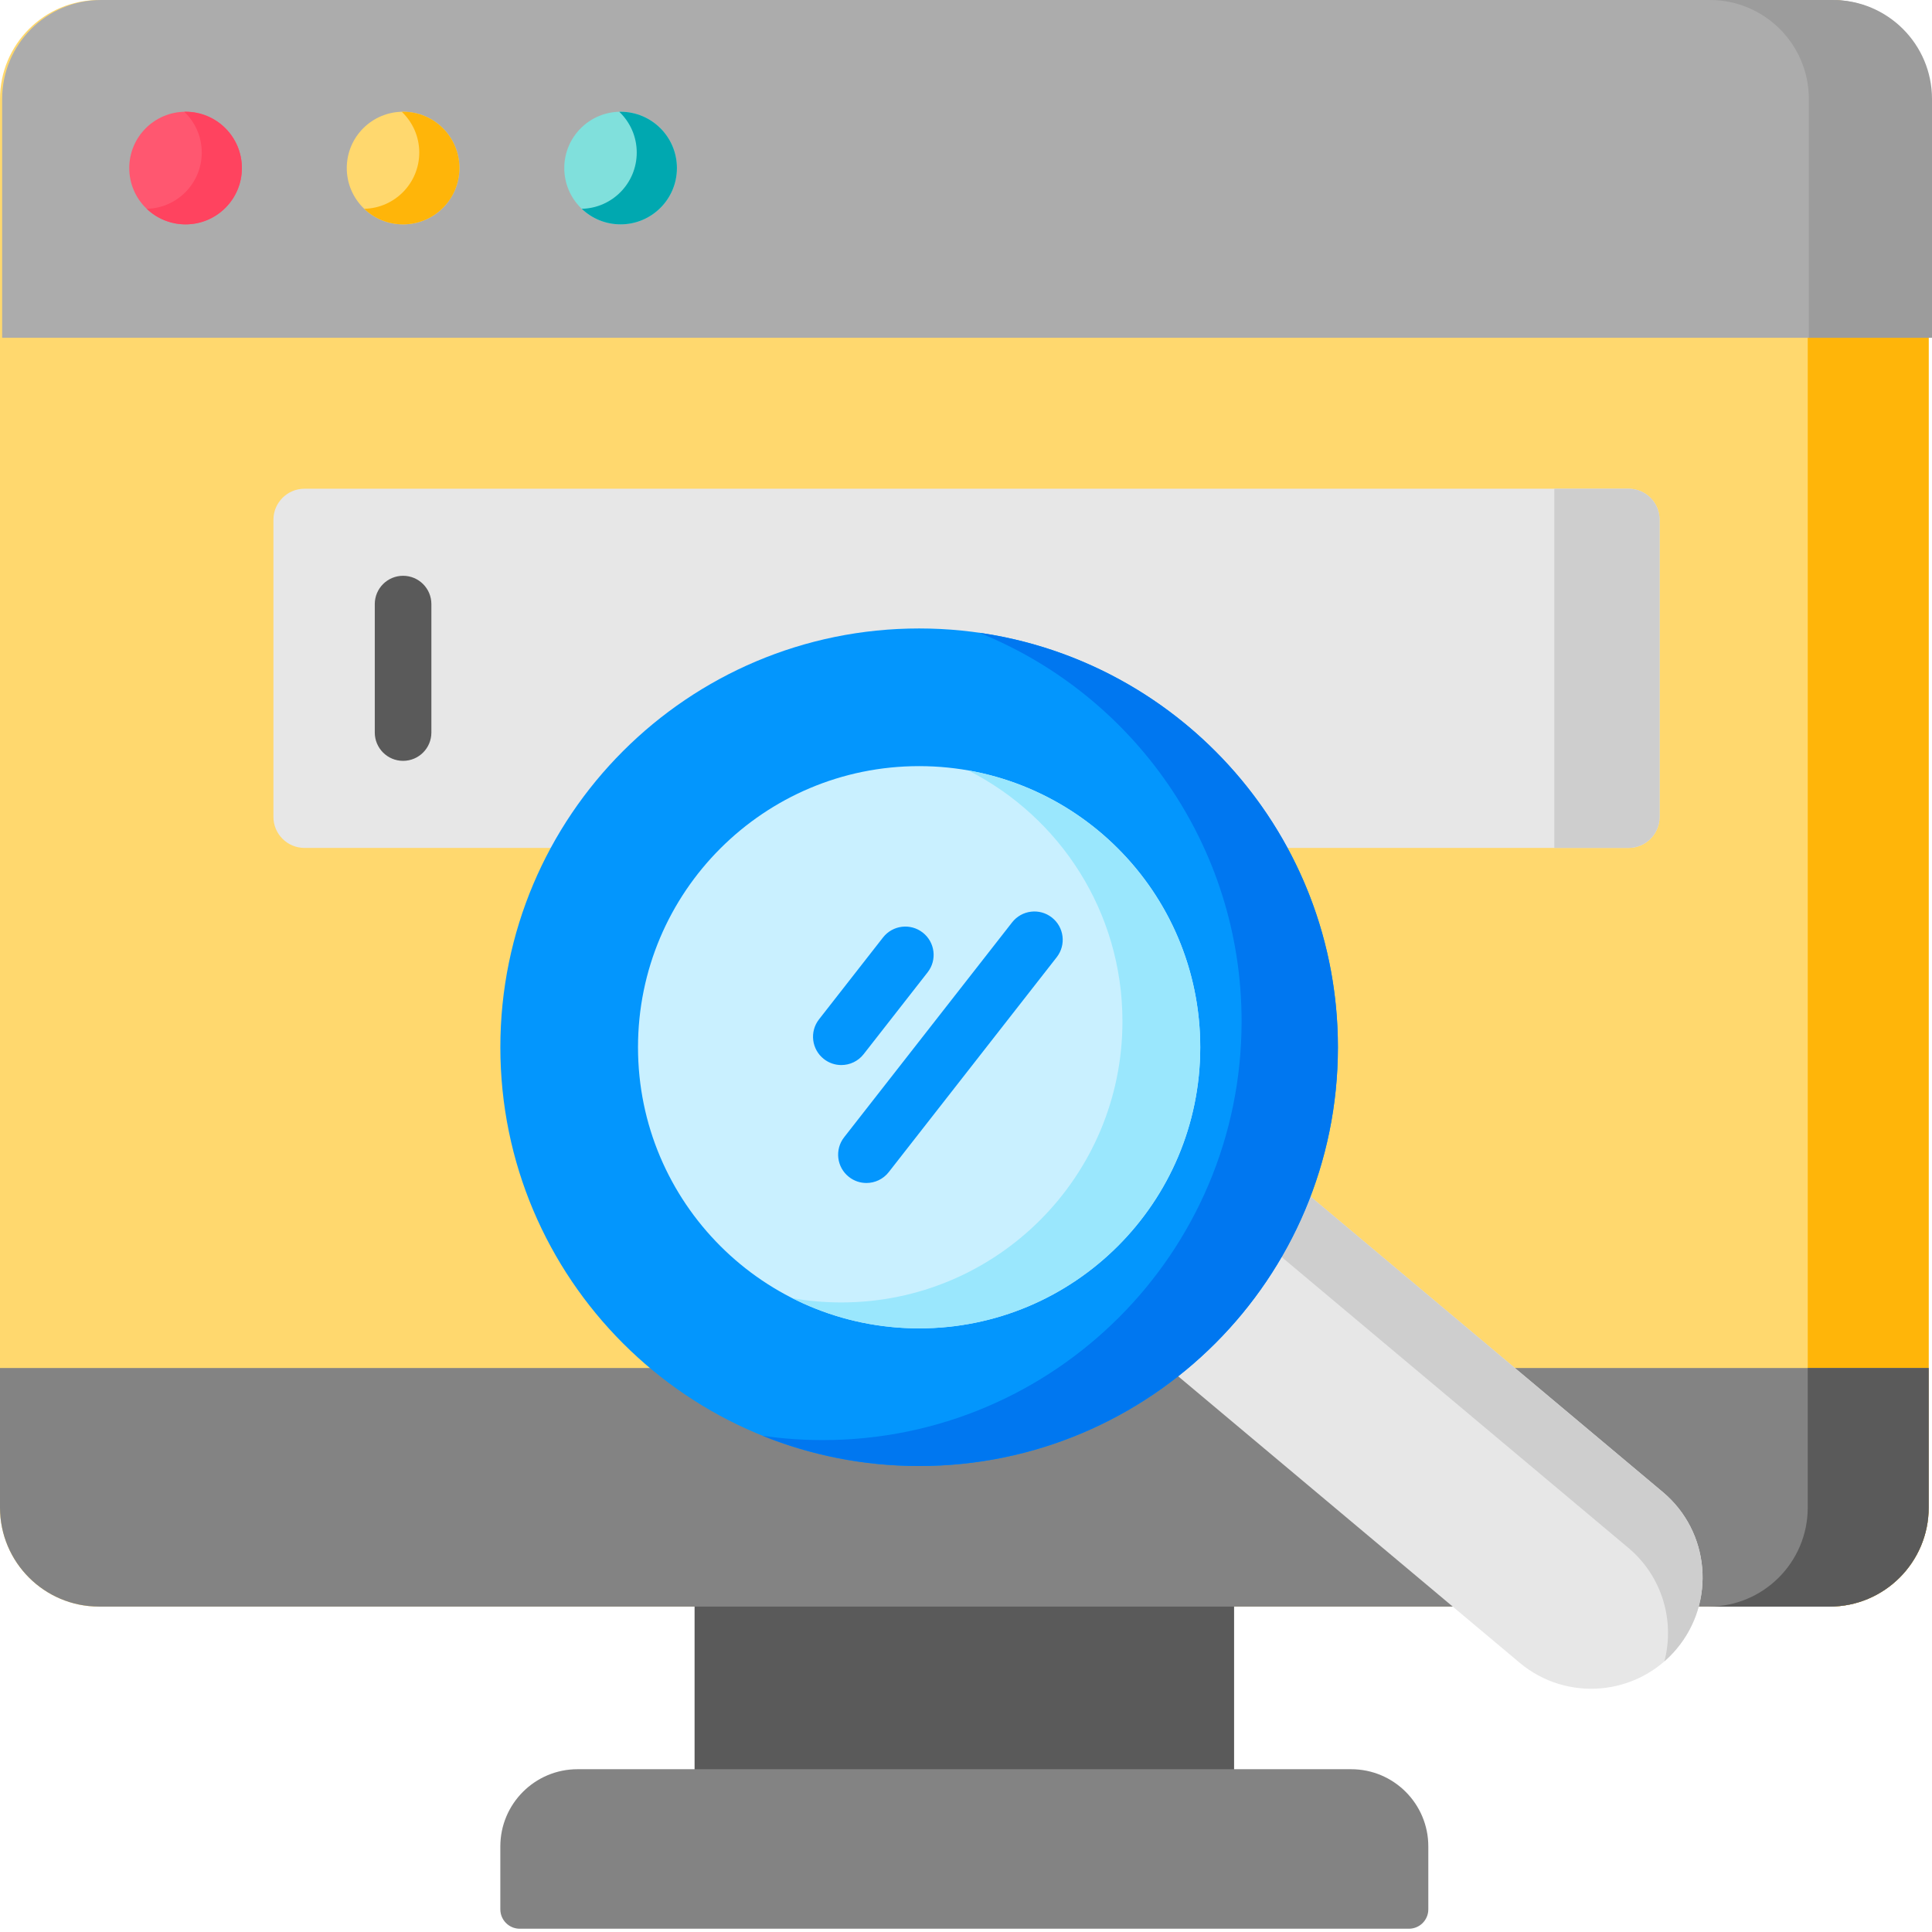<svg height="512pt" viewBox="0 0 512 512" width="512pt" xmlns="http://www.w3.org/2000/svg"><path d="m484.879 425.762h-458.641c-14.492 0-26.238-11.746-26.238-26.238v-373.285c0-14.492 11.746-26.238 26.238-26.238h458.641c14.492 0 26.238 11.746 26.238 26.238v373.285c0 14.492-11.746 26.238-26.238 26.238zm0 0" fill="#ffd86e"/><path d="m511.121 26.242v373.281c0 14.492-11.746 26.238-26.238 26.238h-32.055c14.492 0 26.242-11.746 26.242-26.238v-373.281c0-14.492-11.75-26.238-26.242-26.238h32.055c14.492 0 26.238 11.746 26.238 26.238zm0 0" fill="#ffb509"/><path d="m511.703 89.512h-511.133v-63.273c0-14.492 11.746-26.238 26.234-26.238h458.66c14.492 0 26.238 11.746 26.238 26.238zm0 0" fill="#acacac"/><path d="m512 26.234v63.281h-32.637v-63.281c0-14.484-11.75-26.23-26.242-26.23h32.641c14.492 0 26.238 11.746 26.238 26.23zm0 0" fill="#9c9c9c"/><path d="m184.07 410.332h142.977v76.688h-142.977zm0 0" fill="#5a5a5a"/><path d="m511.117 362.543h-511.117v36.98c0 14.492 11.746 26.238 26.238 26.238h458.641c14.492 0 26.238-11.746 26.238-26.238zm0 0" fill="#838383"/><path d="m511.121 362.543v36.98c0 14.492-11.746 26.238-26.238 26.238h-32.055c14.492 0 26.242-11.746 26.242-26.238v-36.98zm0 0" fill="#5a5a5a"/><path d="m64.105 44.535c0 8.246-6.684 14.926-14.926 14.926-8.242 0-14.926-6.68-14.926-14.926 0-8.242 6.684-14.922 14.926-14.922 8.242 0 14.926 6.68 14.926 14.922zm0 0" fill="#ff5770"/><path d="m121.746 44.535c0 8.246-6.68 14.926-14.926 14.926-8.242 0-14.922-6.68-14.922-14.926 0-8.242 6.68-14.922 14.922-14.922 8.246 0 14.926 6.68 14.926 14.922zm0 0" fill="#ffd86e"/><path d="m179.387 44.535c0 8.246-6.68 14.926-14.922 14.926-8.246 0-14.926-6.68-14.926-14.926 0-8.242 6.68-14.922 14.926-14.922 8.242 0 14.922 6.68 14.922 14.922zm0 0" fill="#80e0dc"/><path d="m64.102 44.543c0 8.238-6.676 14.914-14.914 14.914-3.992 0-7.625-1.562-10.297-4.125 8.074-.176 14.574-6.777 14.574-14.906 0-4.258-1.781-8.082-4.629-10.801.113-.012.238-.012.352-.012 8.238.004 14.914 6.68 14.914 14.93zm0 0" fill="#ff435f"/><path d="m121.746 44.543c0 8.238-6.676 14.914-14.926 14.914-3.992 0-7.613-1.562-10.297-4.125 8.086-.176 14.586-6.777 14.586-14.906 0-4.258-1.781-8.082-4.629-10.801.113-.012.227-.012.34-.012 8.25.004 14.926 6.68 14.926 14.93zm0 0" fill="#ffb509"/><path d="m179.391 44.543c0 8.238-6.688 14.914-14.926 14.914-3.992 0-7.613-1.562-10.297-4.125 8.086-.176 14.574-6.777 14.574-14.906 0-4.258-1.777-8.082-4.629-10.801.113-.012.238-.012.352-.012 8.238.004 14.926 6.68 14.926 14.93zm0 0" fill="#00a8b0"/><path d="m373.379 511.133h-235.641c-2.84 0-5.145-2.301-5.145-5.141v-16.668c0-11.301 9.164-20.465 20.465-20.465h205c11.301 0 20.461 9.164 20.461 20.465v16.668c.004 2.84-2.301 5.141-5.141 5.141zm0 0" fill="#838383"/><path d="m431.582 224.707h-350.891c-4.547 0-8.23-3.688-8.23-8.23v-78.73c0-4.543 3.684-8.23 8.23-8.23h350.891c4.543 0 8.23 3.688 8.23 8.23v78.73c0 4.543-3.688 8.23-8.23 8.23zm0 0" fill="#e7e7e7"/><path d="m431.582 224.707h-19.672v-95.191h19.672c4.543 0 8.23 3.688 8.23 8.23v78.73c0 4.543-3.688 8.23-8.23 8.23zm0 0" fill="#cecece"/><path d="m106.82 201.633c-4.141 0-7.5-3.359-7.5-7.5v-34.043c0-4.141 3.359-7.5 7.5-7.5 4.145 0 7.5 3.359 7.5 7.5v34.043c0 4.141-3.355 7.5-7.5 7.5zm0 0" fill="#5a5a5a"/><path d="m444.305 436.992c-10.48 12.488-29.098 14.121-41.586 3.645l-115.953-97.262c-12.488-10.477-14.121-29.094-3.645-41.586 10.477-12.488 29.094-14.121 41.586-3.645l115.949 97.262c12.492 10.477 14.121 29.094 3.648 41.586zm0 0" fill="#e7e7e7"/><path d="m444.301 436.988c-1 1.191-2.078 2.289-3.215 3.273 2.801-10.691-.547-22.52-9.586-30.09l-115.945-97.258c-5.531-4.641-12.262-6.91-18.953-6.91-6.988 0-13.926 2.465-19.418 7.277 1.066-4.102 3.035-8.035 5.938-11.492 5.832-6.961 14.199-10.543 22.621-10.543 6.703 0 13.434 2.262 18.965 6.902l115.945 97.258c12.496 10.48 14.125 29.094 3.648 41.582zm0 0" fill="#cecece"/><path d="m354.559 277.531c0 61.293-49.688 110.98-110.98 110.98s-110.98-49.688-110.98-110.98c0-61.297 49.688-110.984 110.98-110.984s110.98 49.688 110.98 110.984zm0 0" fill="#0396fd"/><path d="m354.562 277.527c0 61.297-49.688 110.984-110.984 110.984-14.672 0-28.672-2.844-41.492-8.016 5.207.754 10.539 1.145 15.965 1.145 61.297 0 110.984-49.688 110.984-110.977 0-46.641-28.766-86.555-69.527-102.977 53.75 7.715 95.055 53.953 95.055 109.84zm0 0" fill="#0077f0"/><path d="m318.074 277.531c0 41.141-33.352 74.496-74.496 74.496s-74.5-33.355-74.5-74.496c0-41.145 33.355-74.5 74.5-74.5s74.496 33.355 74.496 74.5zm0 0" fill="#c9f0ff"/><path d="m318.078 277.527c0 41.141-33.359 74.504-74.5 74.504-12.094 0-23.523-2.883-33.617-8.008 4.223.75 8.562 1.137 12.996 1.137 41.152 0 74.504-33.355 74.504-74.496 0-29.059-16.629-54.223-40.895-66.504 34.949 6.145 61.512 36.66 61.512 73.367zm0 0" fill="#9ae7fd"/><g fill="#0396fd"><path d="m222.957 282.25c-1.617 0-3.242-.52-4.613-1.59-3.266-2.551-3.844-7.266-1.293-10.527l16.961-21.699c2.555-3.262 7.266-3.84 10.527-1.289 3.266 2.551 3.844 7.266 1.293 10.527l-16.961 21.699c-1.48 1.891-3.688 2.879-5.914 2.879zm0 0"/><path d="m229.609 313.504c-1.617 0-3.242-.516-4.613-1.59-3.266-2.551-3.844-7.266-1.293-10.527l44.52-56.953c2.551-3.262 7.262-3.844 10.527-1.289 3.262 2.551 3.84 7.266 1.289 10.527l-44.516 56.953c-1.48 1.891-3.688 2.879-5.914 2.879zm0 0"/></g></svg>